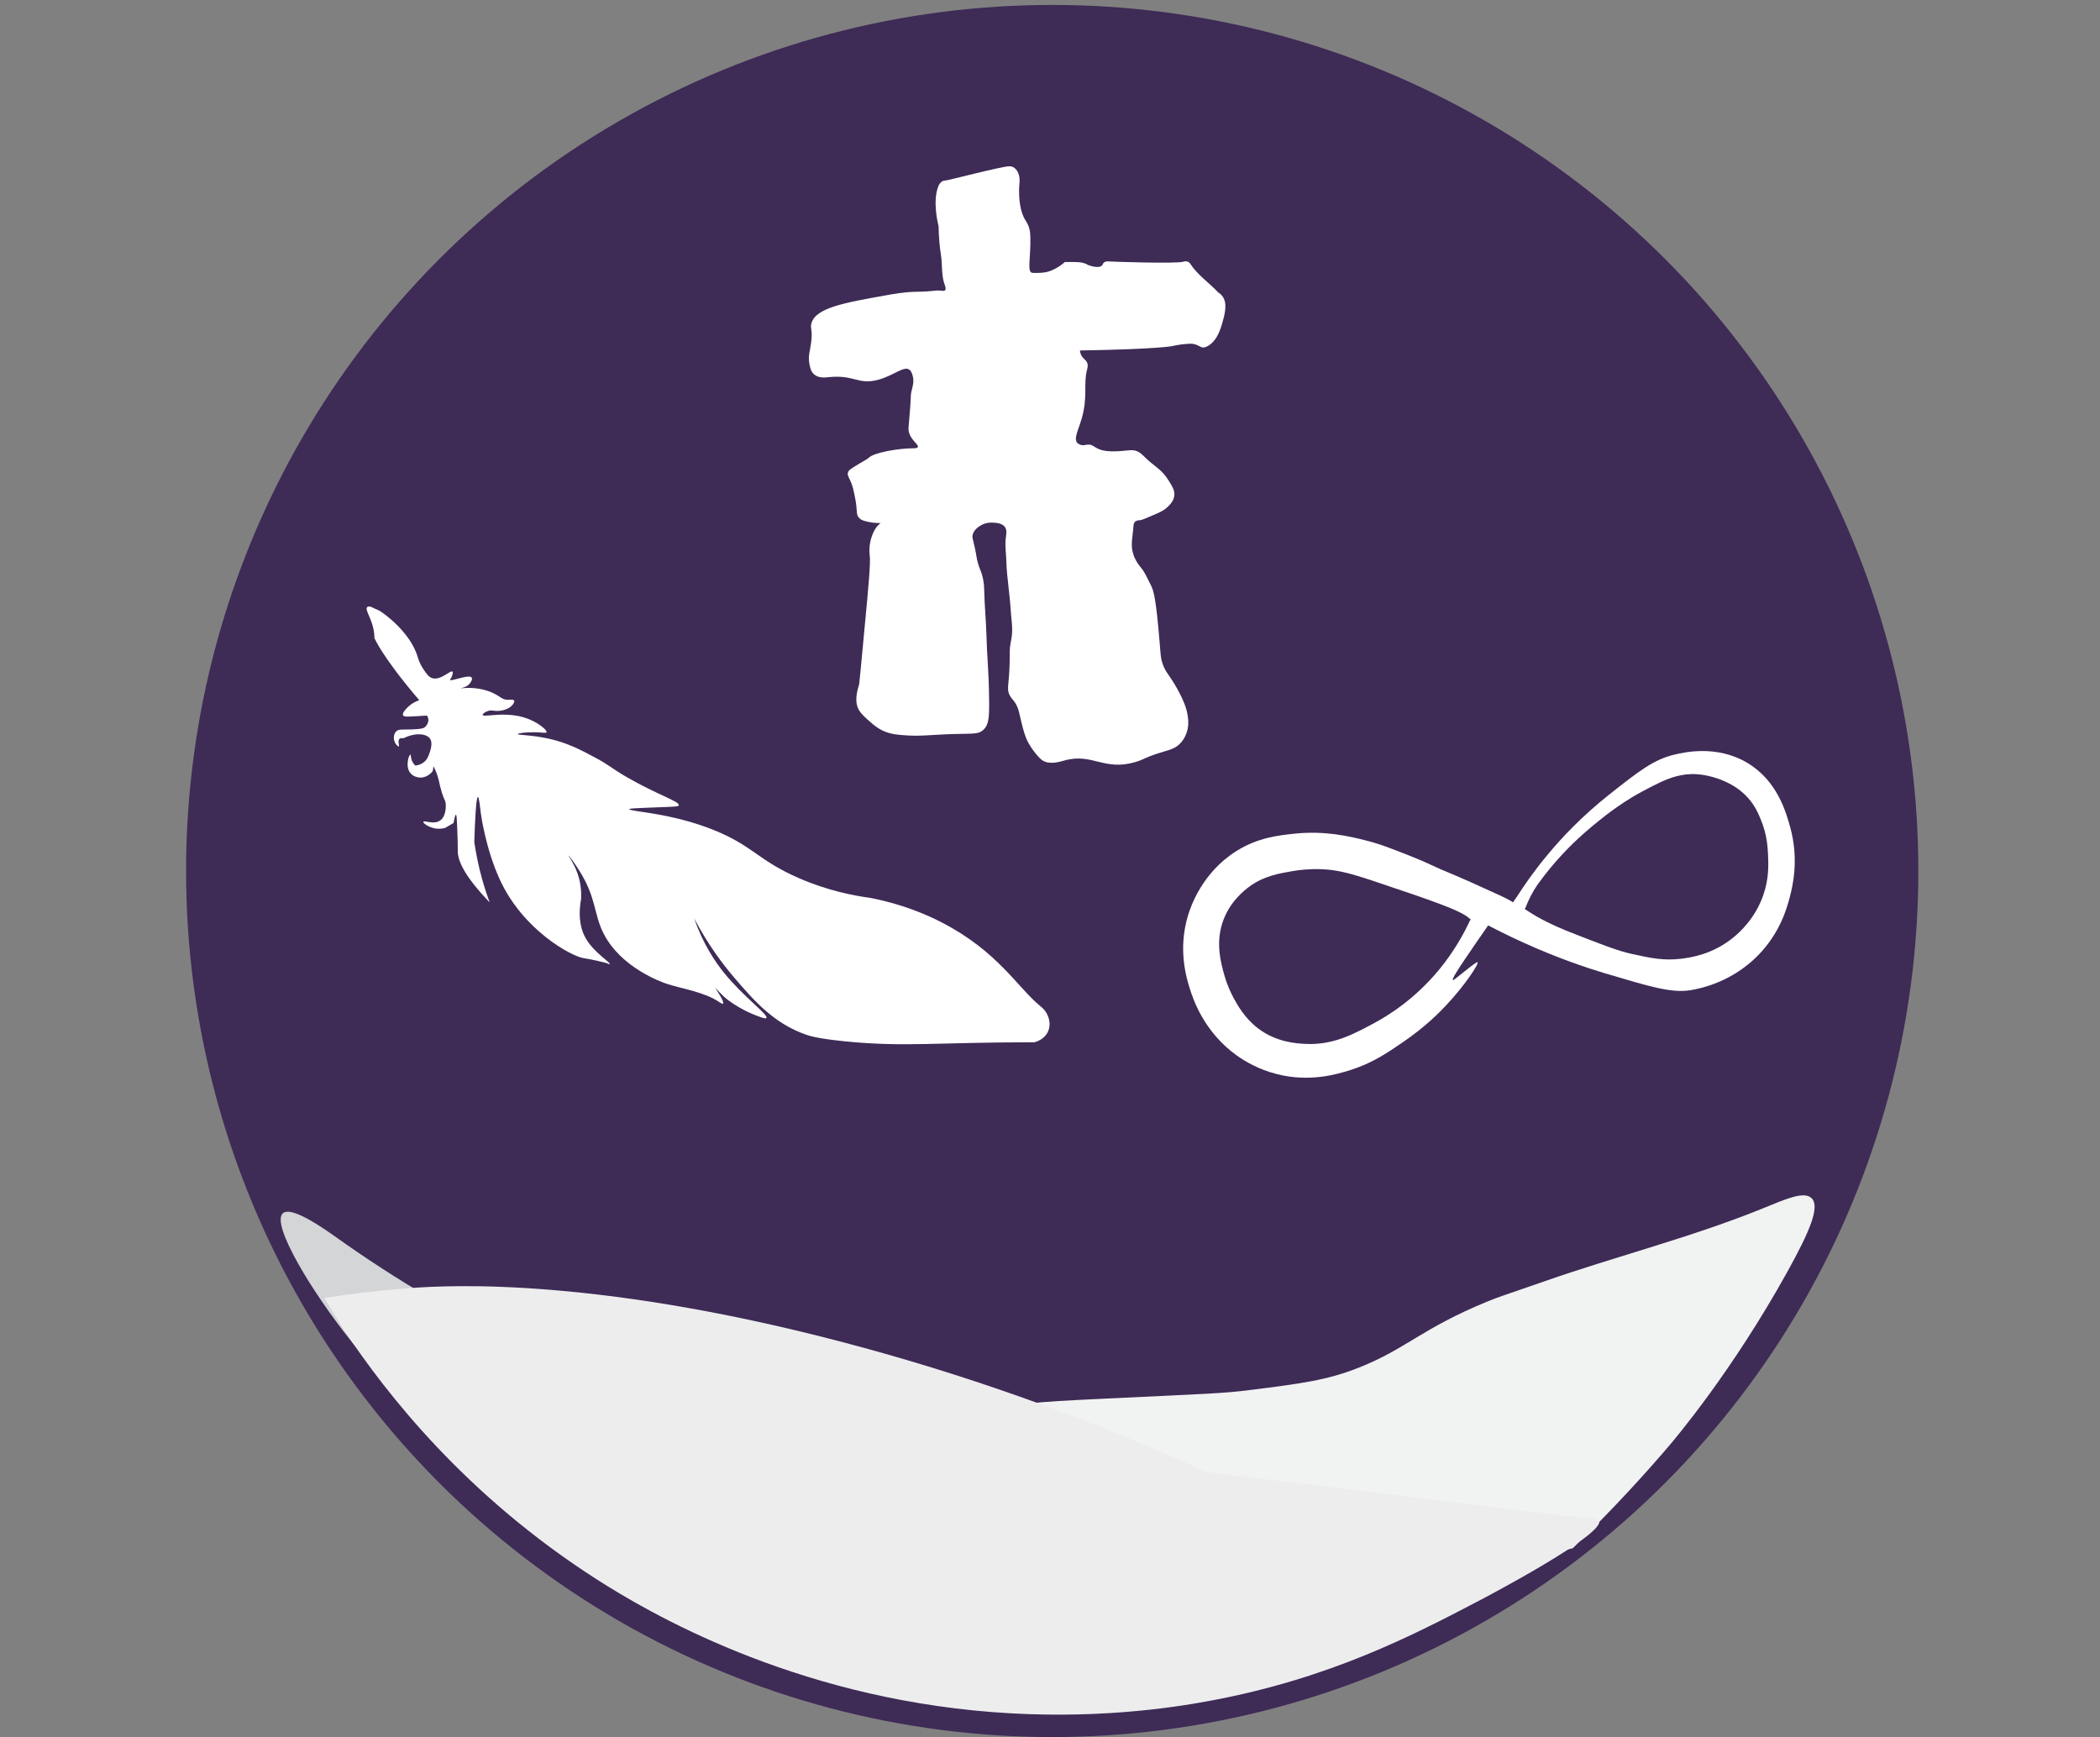 <?xml version="1.0" encoding="UTF-8"?>
<svg id="Layer_1" data-name="Layer 1" xmlns="http://www.w3.org/2000/svg" viewBox="0 0 255.6 211.43">
  <rect x="0" y="0" width="255.6" height="211.43" fill="#808080" stroke="none"/>
  <defs>
    <style>
      .cls-1 {
        fill: #fff;
      }

      .cls-1, .cls-2, .cls-3, .cls-4, .cls-5 {
        stroke-width: 0px;
      }

      .cls-2 {
        fill: #ededee;
      }

      .cls-3 {
        fill: #f1f2f2;
      }

      .cls-4 {
        fill: #3e2b56;
      }

      .cls-5 {
        fill: #d3d5d6;
      }
    </style>
  </defs>
  <circle class="cls-4" cx="128.07" cy="106.02" r="105.42"/>
  <path class="cls-5" d="M76.9,169.49c-7.25-2.62-15.45-6.21-24.06-11.2-4.47-2.59-8.52-5.25-12.18-7.87-2.58-1.83-5.4-3.51-6.24-2.73-1.46,1.36,3.61,9.64,8.14,15.32,6.33,7.93,12.98,16.28,21.56,15.42,1.5-.15,7.28-1.01,12.77-8.93h0Z"/>
  <path class="cls-1" d="M115.01,34.73c-.46-1.15-.29-2.46-.48-3.69-.13-.81-.27-2.01-.29-3.5h0s-.82-3.04,0-4.94c.18-.41.48-.55.48-.55.17-.08.34-.08.37-.08.28,0,6.68-1.69,7.74-1.73.24-.01.4.06.44.08.07.03.36.16.59.59.31.58.24,1.21.22,1.4-.02.21-.2,2.2.37,3.76.34.92.67.98.88,1.95.03.15.1.5.08,1.7-.05,2.13-.32,3.22.15,3.47.05.02.17.03.4.03.05,0,.75.02,1.29-.08,1.27-.23,2.36-1.25,2.36-1.25h.85c.73.01,1.11.02,1.51.15.32.1.31.16.59.26.17.06,1.22.41,1.58,0,.11-.13.09-.25.26-.37.18-.13.4-.12.48-.11.69.04,8.3.3,9.18.03.05-.02.28-.09.51,0,.2.08.31.25.33.29.88,1.36,2.29,2.28,3.39,3.47.12.07.29.18.44.37.76.9.32,2.38-.03,3.58-.39,1.29-.84,1.83-1.1,2.1-.53.53-.93.61-1.03.63-.45.08-.68-.36-1.44-.44-.09-.01-.21-.02-.51,0-1.01.05-1.82.25-1.84.26,0,0-1.61.39-11.33.55,0,.09.02.24.08.4.19.57.65.69.81,1.14.11.31.02.59-.03.81-.47,1.77.13,3.25-.66,5.97-.42,1.42-1,2.44-.51,2.95.03.03.18.15.4.22.39.12.64-.05.99-.03.4.01.61.23.92.4,1.01.58,2.44.44,4.02.29.12-.01.36-.03.66.03.54.13.89.48,1.03.63,1.43,1.44,2.13,1.52,3.06,2.99.49.77.81,1.3.7,1.95-.12.68-.63,1.14-.92,1.4-.42.37-.84.55-1.7.92-.9.39-1.35.58-1.55.59-.13,0-.44.01-.63.22-.13.14-.14.33-.15.4-.12,1.58-.41,2.44,0,3.62.06.19.13.34.15.37.29.65.66,1.05.77,1.18.32.37.61.95,1.18,2.1.35.7.63,1.59,1.07,6.93.13,1.65.14,2.01.37,2.66.4,1.16.77,1.22,1.81,3.1.94,1.71,1.16,2.63,1.25,3.28.13.88.03,1.43-.08,1.81-.06.21-.27.91-.85,1.51-.65.67-1.32.77-2.62,1.18-1.72.54-1.76.76-2.8,1.07-3.84,1.15-5.26-1.14-8.67-.18-.52.14-1.81.57-2.69-.03-.25-.17-.49-.44-.74-.74-.5-.59-.81-1.13-.96-1.4-.42-.79-.58-1.44-.88-2.66-.25-.99-.25-1.25-.51-1.81-.35-.72-.57-.75-.85-1.25-.46-.83-.09-1.17-.03-4.13.02-1.16-.03-1.5.11-2.25.06-.34.15-.68.18-1.22.04-.63-.01-1.1-.03-1.33-.11-.99-.15-1.99-.26-2.99-.26-2.36-.39-3.54-.4-4.35-.02-.95-.18-1.9-.08-2.84.07-.58.18-1.05-.11-1.44-.34-.45-1.02-.49-1.4-.51-.25-.02-.87-.05-1.51.33-.23.13-.81.47-.99,1.1-.11.37.01.51.26,1.66.23,1.08.17,1.13.37,1.84s.31.8.48,1.36c.27.91.28,1.65.29,2.18.04,1.7.21,3.39.26,5.09.08,3.06.29,4.2.33,8.08.02,2.05-.03,2.95-.7,3.58-.6.56-1.2.44-3.69.51-2.9.09-4.06.33-6.38.11-.76-.07-1.66-.19-2.58-.74-.53-.31-.98-.72-1.25-.96-.4-.35-.94-.83-1.22-1.29-.66-1.08-.2-2.51,0-3.17.03-.1.24-2.35.66-6.86.5-5.27.74-7.91.63-8.82-.02-.18-.16-1.21.26-2.36.12-.32.54-1.51,1.47-1.77.4-.11.81-.04.81,0,0,.07-1.33.35-2.73.03-.53-.12-.81-.19-1.07-.44-.45-.44-.22-.87-.48-2.25-.21-1.1-.32-1.68-.66-2.4-.18-.38-.33-.59-.26-.88.07-.31.32-.47,1.25-1.03,1.17-.7,1.16-.67,1.25-.77.66-.69,3.74-1.17,5.31-1.18.42,0,.64-.02.7-.15.14-.31-.78-.77-1.07-1.77-.09-.32-.07-.53,0-1.29.32-3.54.15-3.08.29-3.69.16-.67.36-1.24.15-1.95-.08-.27-.16-.54-.37-.7-.68-.55-1.9.7-3.87,1.22-2.43.63-2.85-.66-6.01-.33-.38.04-1.18.14-1.73-.33-.42-.36-.51-.88-.59-1.33-.17-.96.08-1.49.22-2.58.2-1.55-.15-1.68.03-2.32.54-1.88,3.96-2.49,9-3.39.94-.17,2.29-.41,3.58-.44.36-.01,1.03-.01,1.88-.08.72-.06.75-.09,1.07-.08.38.02.62.1.74-.03.15-.17,0-.53-.03-.63h0Z"/>
  <path class="cls-1" d="M44.69,73.91c-.37.36.88,1.68.88,3.74h0s.87,2.21,5.46,7.58c-.8.28-1.27.7-1.53.98-.17.18-.57.62-.44.86.09.17.41.16.76.15.55-.02,1.28-.06,2.14-.12.06.08.14.21.17.39.09.53-.34.96-.37.98-.18.17-.43.28-1.72.32-1.18.03-1.51-.05-1.8.22-.38.35-.3.94-.29.98.07.52.49.91.59.86.12-.06-.18-.66.08-.91.12-.12.32-.1.49-.08,1.47-.73,2.84-.57,3.25.08.34.53.02,1.42-.1,1.77-.12.34-.27.76-.69,1.08-.4.31-.82.38-1.03.39-.15-.15-.34-.38-.44-.69-.12-.36-.08-.63-.15-.64-.09-.01-.28.42-.32.88-.02.28-.09.95.39,1.45.42.43.97.46,1.1.47.91.03,1.49-.7,1.55-.79.03-.2.06-.39.1-.59.06.12.15.31.25.54.44,1.05.41,1.54.76,2.66.31,1,.42.89.47,1.35.01.11.12,1.48-.66,2.04-.79.57-1.99-.05-2.06.17-.06.17.6.63,1.33.79.56.12,1.05.03,1.33-.05.34-.2.67-.39,1.01-.59.09-.49.21-1.02.29-1.01.09,0,.12.58.15,1.33.06,1.62.09,2.43.08,3.07-.02,1.1.69,2.96,3.88,6.27-.32-.86-.63-1.8-.91-2.8-.46-1.64-.76-3.17-.96-4.55.08-2.55.22-5.48.44-5.48.14,0,.25,1.17.37,2.09,0,0,.57,4.25,2.33,8.04,2.89,6.19,8.71,9.23,10.08,9.47.14.02,1.31.2,2.83.61.17.05.4.18.44.12.13-.17-1.92-1.37-2.92-3.12-.53-.91-1-2.4-.57-4.8.04-.84-.02-1.97-.47-3.2-.43-1.17-1.09-2.07-1.06-2.09.04-.02.75.95,1.25,1.75,2.16,3.39,1.79,5.32,3,7.72,2.12,4.21,7.13,5.96,7.7,6.15,1.8.6,4.58.98,6.42,2.24.08.05.36.25.44.17.38-.33-3.38-5.38-3.94-6.13-.12-.16-.18-.57-.35-.47-.03.02,1.61,3.1,4.4,5.76,0,0,1.6,1.51,4.52,2.51.27.09.56.18.64.08.28-.38-2.8-2.59-5.14-5.48-1.13-1.4-2.57-3.54-3.66-6.66,1.7,3.24,3.52,5.63,4.89,7.23,2.44,2.85,4.82,5.56,8.7,6.93.51.18,1.51.5,4.94.84,7.16.7,11,.1,22.57.1h.29c.12-.02,1.27-.29,1.72-1.38.37-.9,0-1.72-.1-1.94-.27-.61-.7-.95-.84-1.06-2.78-2.25-5.15-6.65-11.97-10.18-1.94-1.01-4.89-2.27-8.78-3.02-1.98-.27-5.13-.86-8.68-2.41-4.92-2.14-5.56-3.91-10.3-5.83-5.37-2.17-10.37-2.25-10.33-2.56,0-.06.18-.1,3.42-.22,2.16-.08,2.56-.08,2.61-.25.13-.46-2.53-1.24-6.27-3.39-2.16-1.25-2.03-1.42-4.03-2.48-1.69-.9-3.26-1.72-5.41-2.21-2.14-.5-3.89-.44-3.88-.59,0-.11,1.02-.23,1.94-.22,1,0,1.49.15,1.55,0,.1-.23-.81-.98-1.82-1.45-2.82-1.32-5.87-.27-5.95-.66-.03-.15.37-.4.69-.49.32-.1.52-.02.86,0,.77.05,1.62-.19,2.06-.71.05-.06.32-.37.22-.54-.09-.17-.47-.1-.74-.1-.72.01-.91-.39-1.87-.84-1.57-.72-3.16-.62-3.62-.58,0,0-.23.05-.24.02s.53-.08.91-.42c.27-.24.53-.69.39-.88-.29-.46-2.53.52-2.63.27-.03-.06.11-.13.22-.42.03-.09.17-.46.08-.57-.23-.25-1.43,1.1-2.46.79-.44-.13-.71-.54-1.09-1.1-.47-.7-.65-1.35-.68-1.45-.86-3-4.13-5.37-4.7-5.68-.14-.08-.23-.09-.63-.28-.3-.15-.5-.27-.71-.2-.02,0-.1.03-.16.09h0Z"/>
  <path class="cls-1" d="M178.95,111.97c-.73,1.59-1.91,3.77-3.78,6.05-3.07,3.72-6.37,5.68-7.87,6.49-2.6,1.4-5,2.69-8.31,2.56-1.13-.05-3.65-.18-5.9-1.92-1.64-1.26-2.52-2.9-2.95-3.69-.29-.54-.77-1.51-1.13-2.8-.4-1.43-1.04-3.73-.25-6.25.8-2.54,2.63-4.03,3.49-4.62,1.69-1.17,3.37-1.46,5.04-1.75.91-.16,2.12-.29,3.54-.24,1.77.07,3.25.4,6.41,1.46,6.99,2.35,10.49,3.52,11.61,4.53.24.21,1.12,1.07,2.02.86.18-.04.3-.12.36-.15,2.44-1.43,3.22-1.64,3.23-2.14.01-.48-.7-.82-2.54-1.66-2.65-1.21-3.98-1.81-4.69-2.1-3.31-1.35-2.98-1.38-5.53-2.39-2.43-.96-3.77-1.49-5.58-1.94-1.88-.47-4.87-1.19-8.6-.79-1.96.21-4.43.48-7.03,2.11-4.22,2.65-5.6,6.86-5.9,7.87-1.23,4.11-.2,7.54.25,8.95.38,1.21,1.71,5.22,5.7,8.07.97.69,2.62,1.69,4.87,2.26,3.99,1.02,7.29.03,8.95-.49,2.63-.83,4.39-2.02,6.39-3.39,2.64-1.8,4.4-3.56,5.21-4.43,2.34-2.48,4.08-5.14,3.88-5.31-.08-.06-.62.36-1.72,1.23-.9.7-1.2,1-1.28.94-.14-.12.6-1.24,1.38-2.41,1.13-1.69,2.38-3.47,2.65-3.86.01-.02.05-.07.09-.13.01-.02.05-.06.06-.09.04-.06.14-.2.22-.31"/>
  <path class="cls-1" d="M184.65,109.12c.87-1.37,2.11-3.16,3.74-5.11,1.7-2.05,4.16-4.67,7.52-7.33,3.56-2.81,5.35-4.22,7.87-4.82,1.17-.28,5.19-1.24,8.95,1.03,3.61,2.19,4.65,5.96,5.17,7.82,1.09,3.96.27,7.23-.05,8.46-.36,1.39-1.2,4.4-3.88,7.13-3.16,3.21-6.89,4.01-8.21,4.23-2.33.38-5.03-.46-10.42-2.06-2.14-.64-5.68-1.81-9.93-3.74-1.99-.9-3.63-1.74-4.81-2.37.07-.88.32-3.32,1.27-3.52.34-.07.59.17,2.84,1.31l.49.24s.09.06.16.11c0,0,.8.54,1.63,1.03,1.72,1,3.94,1.87,3.94,1.87,3.97,1.56,5.95,2.33,7.62,2.7,2.35.52,3.96.87,6.15.59,1.09-.14,3.7-.51,6.19-2.51.85-.68,2.76-2.4,3.74-5.26.68-1.98.62-3.65.57-4.8-.04-.94-.12-2.49-.86-4.3-.32-.78-.72-1.75-1.62-2.74-1.21-1.33-2.56-1.88-3.29-2.18-.16-.06-1.46-.57-2.92-.66-.9-.06-1.72.05-2.54.27-1.31.36-2.58,1.03-4.08,1.83-1.63.86-3.01,1.85-3.58,2.26-.6.43-1.09.81-1.44,1.1-1.25.98-2.98,2.44-4.67,4.25-1.13,1.2-1.88,2.17-2.42,2.87-.5.64-.78,1.05-1.06,1.51-.51.86-.84,1.62-1.05,2.18-.13.19-.32.4-.57.6-.88.69-1.93.62-2.26.59"/>
  <path class="cls-3" d="M113.44,182.82c.49-6.69,7.78-10.64,8.27-10.9,2.15-1.13,3.57-1.23,12.67-1.67,12.93-.62,14.43-.63,17.82-1.06,6.24-.79,9.36-1.19,13.22-2.73,5.8-2.31,7.56-4.72,15.6-8.03,1.51-.62,1.44-.54,6.83-2.42,8.87-3.11,18.02-5.39,26.73-8.93,2.77-1.13,5.04-2.15,5.94-1.21.99,1.04-.21,3.95-2.97,8.93-6.68,12.06-13.6,20.25-14.41,21.2-2.83,3.31-6.73,7.64-11.71,12.45-4.17,1.06-10.4,2.62-17.99,4.36-37.95,8.69-46,7.38-51.83,3.33-1.13-.79-8.69-6.2-8.17-13.33h0Z"/>
  <path class="cls-2" d="M39.48,157.99c2.44-.38,6.11-.88,10.57-1.21,4.44-.32,23.35-1.47,55.6,7.42,10.71,2.95,24.97,7.59,41.25,14.99,15.31,1.87,30.62,3.73,45.93,5.6.77-.08,1.65-.08,1.81.3.72,1.69-13.63,9.23-14.5,9.69-8.14,4.26-18.24,9.54-32.94,12.26-4.81.9-14.39,2.3-26.44,1.36-24.4-1.9-41.81-12.1-48.2-16.2-15.86-10.18-25.49-22.48-30.67-30.28"/>
</svg>